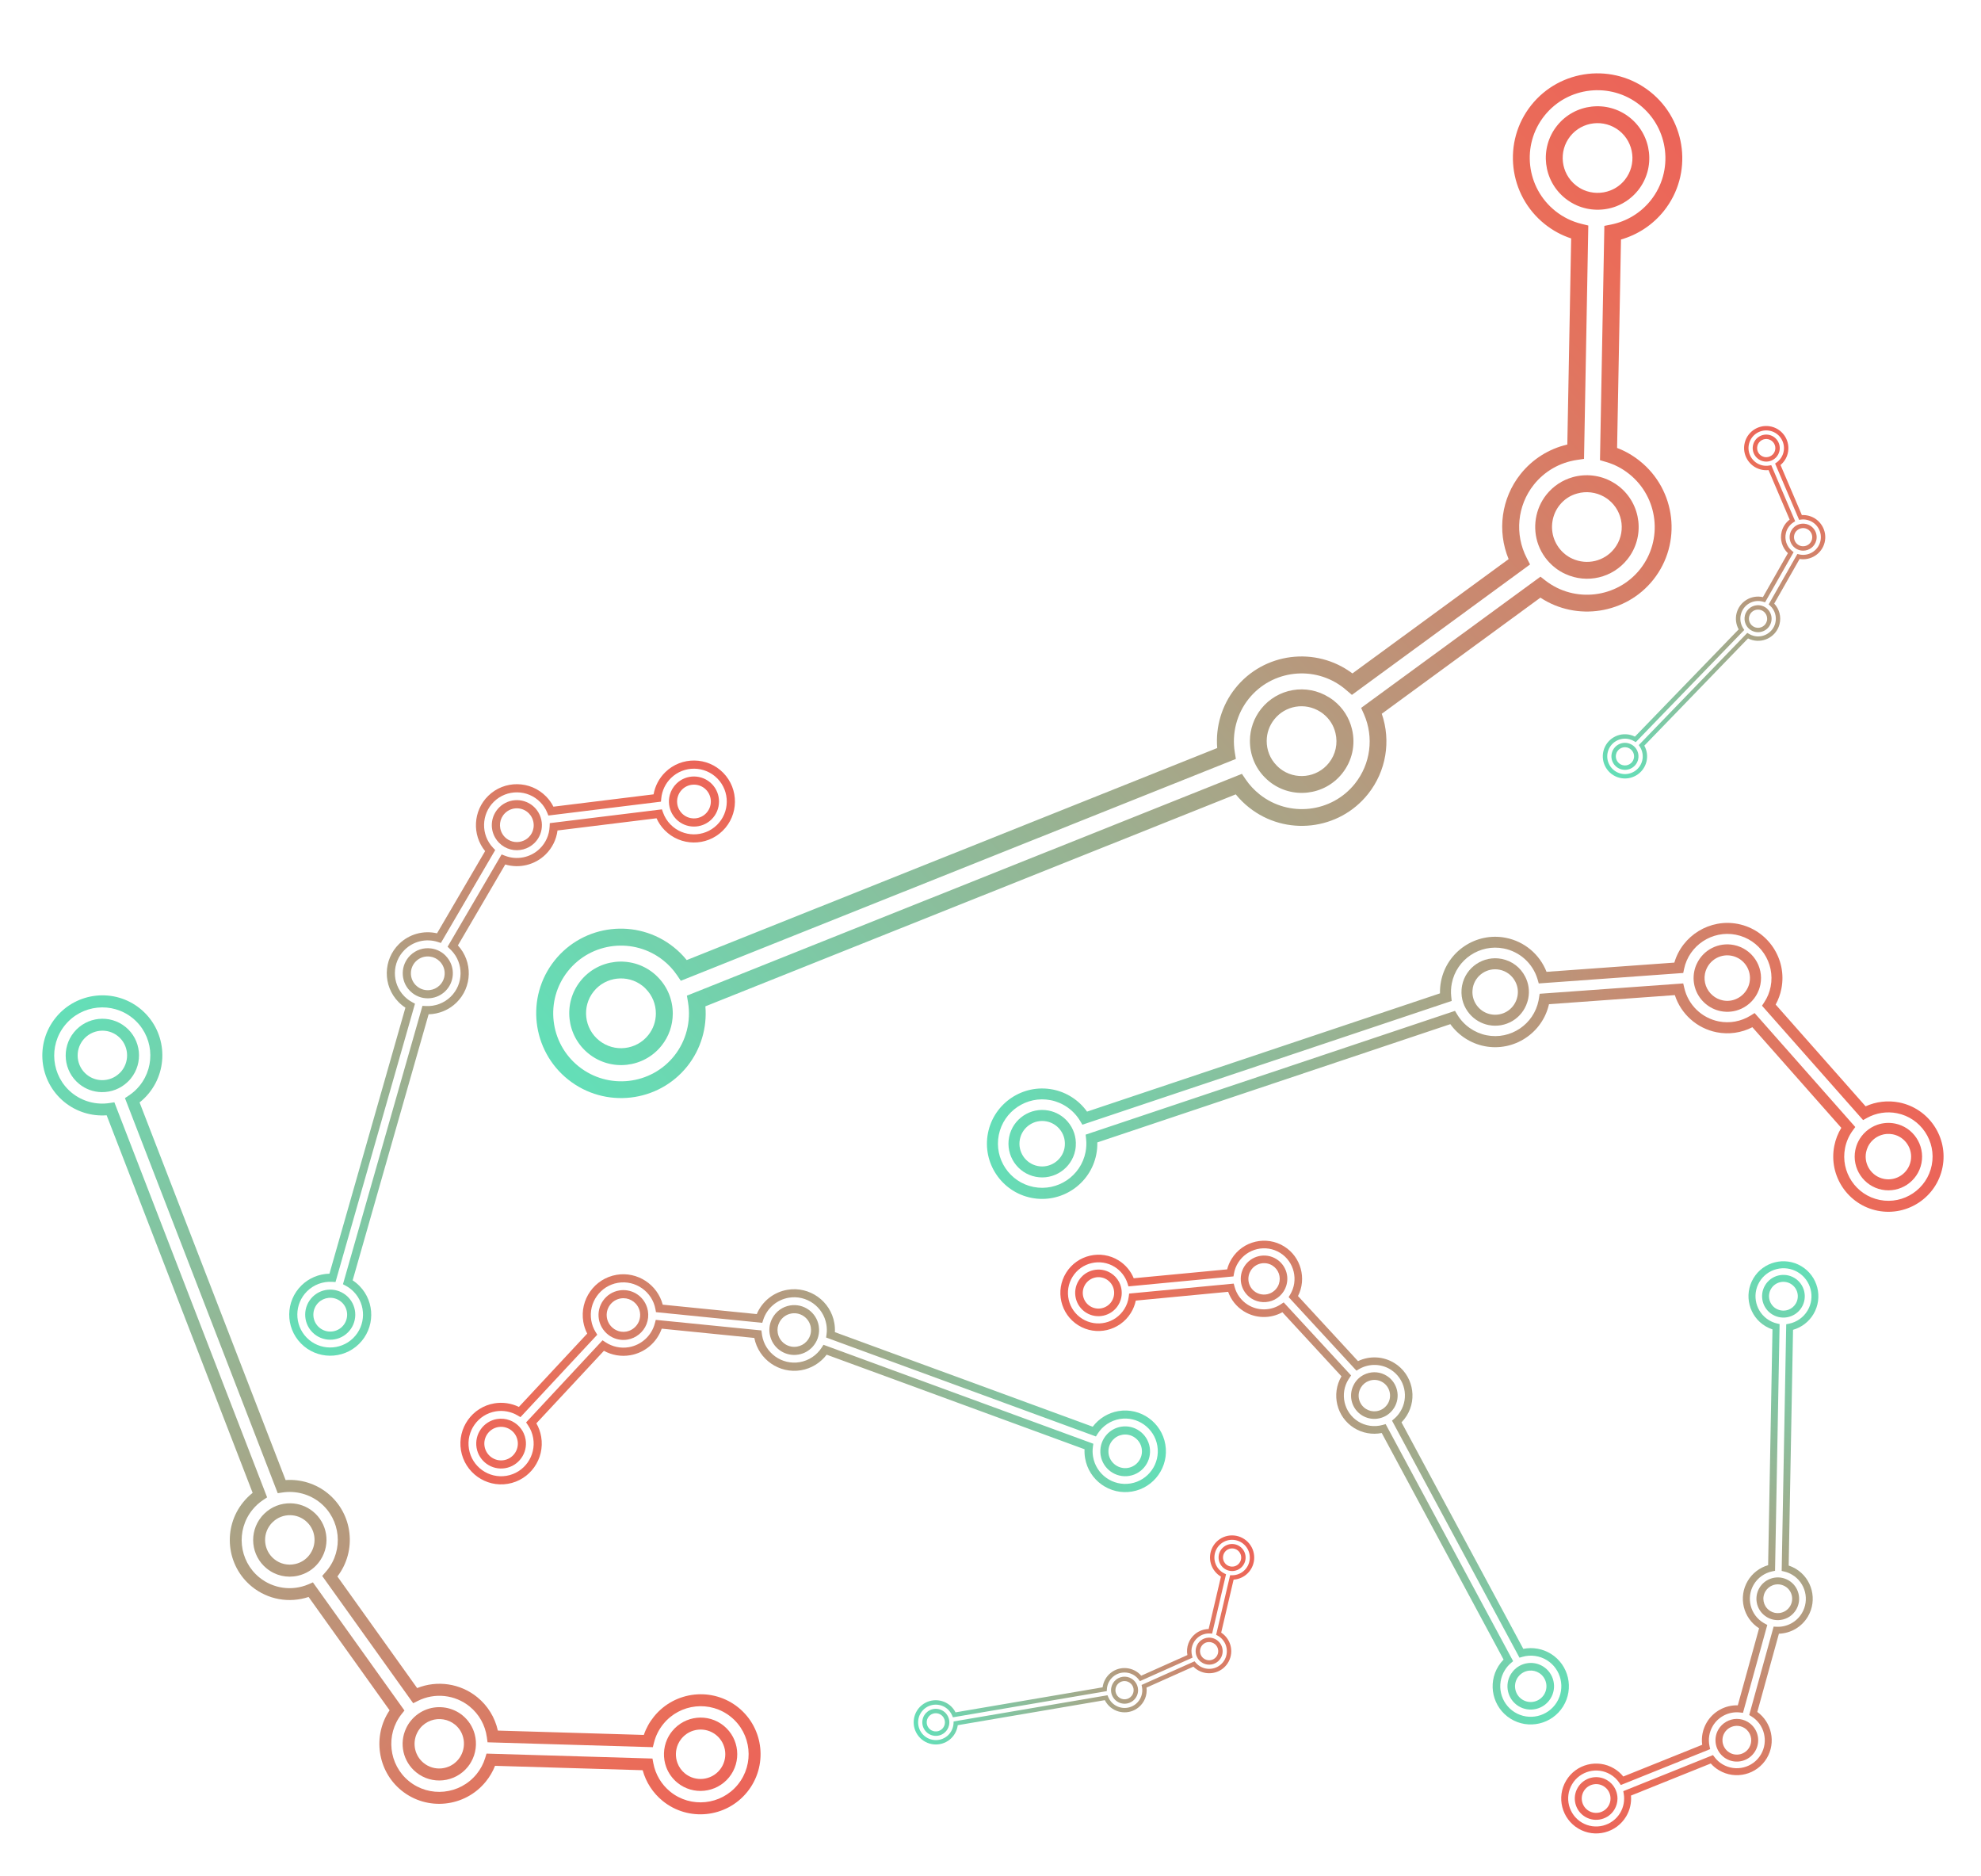 <svg width="600" height="568" viewBox="0 0 600 568" fill="none" xmlns="http://www.w3.org/2000/svg">
<g clip-path="url(#clip0_586_3539)">
<path d="M500.743 175.551C492.47 185.96 477.495 188.197 466.554 180.977L418.508 216.137C421.353 224.393 419.839 233.529 414.359 240.424C405.567 251.485 389.383 253.326 378.294 244.511C376.813 243.334 375.472 242.007 374.285 240.542L213.644 304.732C214.201 311.235 212.251 317.743 208.188 322.855C199.396 333.916 183.213 335.757 172.11 326.932C161.021 318.117 159.152 301.949 167.955 290.874C176.758 279.8 192.931 277.972 204.02 286.787C205.501 287.964 206.829 289.28 207.989 290.724L368.665 226.518C368.134 220.036 370.073 213.542 374.125 208.444C382.769 197.569 398.54 195.617 409.619 203.924L456.928 169.308C453.396 160.766 454.715 150.889 460.523 143.582C464.12 139.056 469.101 135.913 474.707 134.613L475.868 72.198C472.997 71.263 470.333 69.819 467.931 67.91C456.842 59.096 454.973 42.927 463.766 31.866C472.558 20.805 488.731 18.978 499.82 27.792C510.909 36.606 512.778 52.775 503.986 63.836C500.653 68.029 496.084 71.065 490.957 72.529L489.781 135.647C492.227 136.57 494.512 137.887 496.58 139.531C507.667 148.322 509.535 164.49 500.743 175.551ZM412.255 214.36L466.571 174.627L468.09 175.813C476.928 182.664 489.778 181.127 496.74 172.369C503.776 163.518 502.291 150.565 493.404 143.501C491.335 141.856 489 140.63 486.467 139.899L484.598 139.347L485.923 68.397L487.937 68C492.699 67.05 496.967 64.447 499.982 60.654C507.018 51.802 505.52 38.839 496.646 31.785C487.772 24.732 474.815 26.183 467.769 35.048C460.723 43.913 462.218 56.852 471.105 63.917C473.467 65.794 476.151 67.102 479.056 67.804L481.063 68.292L479.766 138.96L477.622 139.275C472.439 140.042 467.801 142.699 464.553 146.785C459.538 153.094 458.704 161.814 462.416 168.979L463.417 170.925L409.462 210.423L407.929 209.118C407.579 208.819 407.337 208.604 407.07 208.392C398.182 201.327 385.215 202.793 378.169 211.658C374.582 216.17 373.057 222.06 373.987 227.795L374.317 229.817L206.205 296.995L205.052 295.296C203.911 293.608 202.514 292.106 200.886 290.812C191.998 283.748 179.045 285.224 171.998 294.088C164.952 302.953 166.45 315.917 175.324 322.97C184.198 330.024 197.179 328.569 204.225 319.704C207.833 315.166 209.344 309.264 208.391 303.533L208.047 301.5L376.148 234.335L377.302 236.034C378.456 237.733 379.88 239.256 381.508 240.55C390.382 247.604 403.349 246.138 410.396 237.274C415.125 231.324 416.169 223.27 413.12 216.285L412.255 214.36Z" fill="url(#paint0_linear_586_3539)"/>
<path d="M200.379 316.626C195.004 323.387 185.123 324.504 178.344 319.116C171.566 313.727 170.424 303.849 175.799 297.088C181.173 290.326 191.054 289.209 197.833 294.598C198.42 295.064 198.882 295.497 199.296 295.935C202.182 298.88 203.773 302.795 203.77 306.962C203.746 310.527 202.569 313.87 200.379 316.626ZM179.789 300.259C176.16 304.825 176.941 311.484 181.505 315.112C186.082 318.75 192.744 317.985 196.362 313.433C197.844 311.57 198.637 309.311 198.65 306.911C198.654 304.112 197.584 301.459 195.62 299.463L195.551 299.387C195.316 299.134 195.03 298.864 194.643 298.556C190.082 294.953 183.407 295.707 179.789 300.259Z" fill="url(#paint1_linear_586_3539)"/>
<path d="M406.526 234.198C401.151 240.959 391.27 242.076 384.504 236.698C383.997 236.295 383.522 235.852 383.014 235.34C380.116 232.384 378.545 228.443 378.572 224.272C378.594 220.793 379.8 217.385 381.958 214.67C386.921 208.427 395.749 206.909 402.504 211.149C402.947 211.414 403.473 211.766 404.006 212.191C406.769 214.386 408.665 217.37 409.486 220.803C410.623 225.508 409.552 230.391 406.526 234.198ZM385.948 217.842C384.467 219.705 383.671 221.939 383.655 224.316C383.63 227.141 384.7 229.795 386.65 231.779C386.979 232.106 387.294 232.421 387.655 232.708C392.218 236.335 398.88 235.57 402.498 231.018C404.53 228.463 405.252 225.17 404.483 221.974C403.935 219.649 402.65 217.65 400.795 216.176C400.488 215.932 400.171 215.701 399.845 215.508C395.245 212.611 389.292 213.635 385.948 217.842Z" fill="url(#paint2_linear_586_3539)"/>
<path d="M492.923 169.336C488.427 174.993 480.69 176.836 474.124 173.81C473.012 173.318 471.93 172.653 470.902 171.836C468.66 170.054 466.945 167.692 465.944 165.006C464.054 159.877 464.981 154.054 468.356 149.808C470.409 147.226 473.177 145.386 476.346 144.495C480.312 143.369 484.65 143.884 488.238 145.889C488.937 146.271 489.657 146.735 490.391 147.318C497.157 152.696 498.298 162.574 492.923 169.336ZM472.346 152.98C470.071 155.841 469.448 159.777 470.721 163.243C471.402 165.044 472.544 166.647 474.052 167.846C474.733 168.387 475.464 168.837 476.204 169.165C480.671 171.217 485.884 169.974 488.91 166.167C492.528 161.615 491.759 154.965 487.196 151.338C486.715 150.956 486.243 150.646 485.79 150.394C483.329 149.025 480.405 148.677 477.74 149.426C475.589 149.996 473.732 151.236 472.346 152.98Z" fill="url(#paint3_linear_586_3539)"/>
<path d="M496.152 57.61C494.417 59.793 492.127 61.469 489.551 62.463C485.722 63.937 481.374 63.847 477.622 62.212C476.345 61.653 475.185 60.948 474.118 60.1C467.339 54.711 466.21 44.844 471.585 38.082C476.96 31.32 486.841 30.204 493.606 35.582C500.375 40.983 501.516 50.861 496.152 57.61ZM475.588 41.264C471.97 45.817 472.728 52.479 477.292 56.107C478.012 56.679 478.807 57.159 479.662 57.535C482.189 58.631 485.117 58.699 487.703 57.692C489.445 57.035 490.985 55.892 492.149 54.428C495.767 49.876 494.996 43.203 490.432 39.575C485.858 35.961 479.207 36.712 475.588 41.264Z" fill="url(#paint4_linear_586_3539)"/>
<path d="M552.627 164.316C551.768 167.681 548.439 169.815 545.06 169.265L537.37 182.78C538.93 184.443 539.547 186.782 538.978 189.011C538.065 192.586 534.406 194.755 530.821 193.841C530.342 193.718 529.881 193.546 529.441 193.323L498.025 225.794C498.853 227.284 499.084 229.043 498.662 230.696C497.75 234.271 494.09 236.44 490.501 235.524C486.916 234.609 484.742 230.956 485.656 227.376C486.569 223.796 490.228 221.632 493.813 222.547C494.292 222.669 494.749 222.84 495.18 223.06L526.603 190.582C525.783 189.095 525.551 187.34 525.971 185.692C526.869 182.176 530.418 180.025 533.946 180.82L541.518 167.513C539.764 165.855 539.022 163.361 539.625 160.998C539.998 159.535 540.849 158.254 542.046 157.345L535.649 142.348C534.865 142.432 534.076 142.373 533.3 142.175C529.715 141.26 527.541 137.607 528.453 134.031C529.366 130.455 533.024 128.291 536.609 129.206C540.194 130.12 542.368 133.773 541.455 137.349C541.11 138.705 540.345 139.917 539.28 140.813L545.748 155.98C546.43 155.938 547.115 156.008 547.784 156.178C551.365 157.088 553.539 160.741 552.627 164.316ZM535.69 183.025L544.385 167.75L544.874 167.87C547.712 168.558 550.61 166.818 551.332 163.986C552.063 161.125 550.324 158.197 547.451 157.464C546.782 157.293 546.095 157.251 545.413 157.347L544.909 157.415L537.639 140.367L538.076 140.057C539.11 139.322 539.848 138.245 540.161 137.019C540.891 134.157 539.148 131.229 536.28 130.496C533.411 129.764 530.479 131.496 529.748 134.361C529.016 137.227 530.756 140.151 533.629 140.884C534.393 141.079 535.172 141.103 535.939 140.96L536.47 140.862L543.716 157.84L543.239 158.144C542.086 158.881 541.264 160.01 540.927 161.331C540.407 163.371 541.14 165.538 542.791 166.848L543.238 167.205L534.603 182.385L534.099 182.238C533.983 182.204 533.902 182.179 533.816 182.157C530.943 181.424 528.01 183.159 527.279 186.025C526.906 187.484 527.173 189.051 528.007 190.318L528.302 190.764L495.425 224.745L494.968 224.464C494.516 224.184 494.023 223.975 493.496 223.841C490.623 223.108 487.694 224.844 486.963 227.71C486.232 230.576 487.975 233.505 490.843 234.237C493.712 234.969 496.65 233.234 497.381 230.369C497.755 228.901 497.485 227.334 496.645 226.07L496.345 225.622L529.222 191.645L529.678 191.926C530.135 192.208 530.637 192.419 531.163 192.553C534.032 193.285 536.965 191.549 537.697 188.684C538.187 186.76 537.575 184.73 536.102 183.391L535.69 183.025Z" fill="url(#paint5_linear_586_3539)"/>
<path d="M496.135 230.046C495.578 232.232 493.342 233.555 491.151 232.995C488.959 232.436 487.631 230.204 488.189 228.018C488.747 225.832 490.982 224.51 493.174 225.069C493.363 225.118 493.52 225.171 493.665 225.231C494.668 225.625 495.465 226.387 495.91 227.381C496.286 228.233 496.363 229.155 496.135 230.046ZM489.479 228.348C489.102 229.823 490.001 231.327 491.476 231.703C492.956 232.081 494.461 231.186 494.837 229.715C494.991 229.112 494.938 228.489 494.685 227.916C494.386 227.249 493.848 226.731 493.167 226.465L493.142 226.454C493.059 226.419 492.962 226.386 492.837 226.354C491.364 225.983 489.855 226.876 489.479 228.348Z" fill="url(#paint6_linear_586_3539)"/>
<path d="M536.445 188.364C535.888 190.55 533.653 191.873 531.465 191.315C531.301 191.273 531.141 191.218 530.965 191.15C529.958 190.756 529.163 189.985 528.723 188.988C528.357 188.156 528.28 187.216 528.504 186.338C529.019 184.32 530.96 183.014 533.023 183.302C533.157 183.318 533.32 183.346 533.492 183.39C534.385 183.618 535.156 184.126 535.719 184.856C536.493 185.856 536.76 187.134 536.445 188.364ZM529.793 186.667C529.64 187.269 529.689 187.887 529.939 188.455C530.235 189.131 530.774 189.649 531.451 189.913C531.564 189.956 531.673 189.997 531.789 190.027C533.265 190.404 534.77 189.509 535.146 188.037C535.357 187.211 535.177 186.35 534.652 185.67C534.273 185.175 533.753 184.836 533.153 184.683C533.054 184.657 532.954 184.636 532.855 184.625C531.45 184.427 530.14 185.307 529.793 186.667Z" fill="url(#paint7_linear_586_3539)"/>
<path d="M550.099 163.671C549.632 165.5 547.985 166.767 546.097 166.748C545.78 166.749 545.451 166.706 545.119 166.622C544.394 166.437 543.733 166.057 543.207 165.524C542.208 164.504 541.806 163.017 542.157 161.645C542.37 160.81 542.833 160.076 543.493 159.524C544.317 158.832 545.406 158.491 546.476 158.585C546.683 158.602 546.904 158.635 547.141 158.696C549.328 159.254 550.656 161.486 550.099 163.671ZM543.447 161.974C543.211 162.899 543.483 163.903 544.157 164.593C544.511 164.95 544.955 165.21 545.443 165.334C545.663 165.39 545.885 165.419 546.096 165.418C547.38 165.43 548.489 164.576 548.803 163.345C549.179 161.874 548.285 160.372 546.81 159.995C546.654 159.955 546.509 159.932 546.374 159.92C545.641 159.857 544.907 160.087 544.352 160.55C543.9 160.916 543.59 161.41 543.447 161.974Z" fill="url(#paint8_linear_586_3539)"/>
<path d="M538.923 136.703C538.743 137.409 538.376 138.053 537.869 138.565C537.114 139.326 536.068 139.769 534.999 139.781C534.636 139.784 534.284 139.74 533.939 139.652C531.747 139.093 530.423 136.862 530.981 134.676C531.539 132.49 533.774 131.168 535.961 131.726C538.152 132.29 539.48 134.521 538.923 136.703ZM532.275 135.007C531.9 136.478 532.793 137.985 534.268 138.361C534.501 138.421 534.742 138.45 534.986 138.448C535.705 138.439 536.41 138.142 536.919 137.626C537.263 137.283 537.508 136.846 537.629 136.373C538.004 134.901 537.107 133.394 535.632 133.017C534.155 132.645 532.651 133.535 532.275 135.007Z" fill="url(#paint9_linear_586_3539)"/>
<path d="M370.479 505.175C367.796 507.379 363.849 507.129 361.451 504.685L347.254 511.027C347.527 513.292 346.64 515.542 344.862 517.001C342.01 519.344 337.777 518.926 335.429 516.067C335.115 515.685 334.845 515.272 334.623 514.833L290.082 522.411C289.867 524.102 289.012 525.657 287.694 526.739C284.842 529.081 280.609 528.664 278.258 525.801C275.91 522.942 276.32 518.711 279.175 516.366C282.031 514.021 286.261 514.442 288.609 517.301C288.922 517.683 289.189 518.091 289.406 518.524L333.957 510.944C334.177 509.26 335.029 507.708 336.343 506.628C339.147 504.325 343.281 504.692 345.654 507.421L359.634 501.178C359.2 498.803 360.079 496.353 361.963 494.806C363.13 493.847 364.574 493.318 366.077 493.294L369.797 477.42C369.116 477.023 368.515 476.509 368.006 475.889C365.658 473.03 366.068 468.799 368.92 466.457C371.772 464.115 376.002 464.536 378.35 467.395C380.698 470.254 380.288 474.485 377.436 476.827C376.355 477.715 375.022 478.239 373.632 478.332L369.869 494.385C370.443 494.755 370.954 495.216 371.392 495.749C373.741 498.602 373.331 502.833 370.479 505.175ZM345.755 510.231L361.804 503.065L362.127 503.451C364.008 505.685 367.373 505.998 369.632 504.143C371.914 502.269 372.245 498.88 370.363 496.589C369.925 496.055 369.396 495.614 368.79 495.288L368.343 495.045L372.574 477.001L373.11 477.01C374.378 477.028 375.61 476.598 376.588 475.795C378.871 473.921 379.199 470.528 377.32 468.24C375.441 465.952 372.053 465.612 369.767 467.489C367.482 469.366 367.154 472.752 369.036 475.044C369.536 475.653 370.149 476.134 370.853 476.473L371.338 476.707L367.13 494.681L366.565 494.644C365.2 494.555 363.87 494.979 362.816 495.845C361.19 497.18 360.498 499.361 361.053 501.395L361.202 501.946L345.257 509.072L344.938 508.655C344.865 508.559 344.815 508.491 344.758 508.422C342.876 506.131 339.485 505.794 337.199 507.671C336.036 508.626 335.323 510.047 335.246 511.562L335.219 512.096L288.607 520.027L288.405 519.53C288.207 519.036 287.932 518.576 287.588 518.157C285.706 515.865 282.317 515.531 280.031 517.408C277.746 519.285 277.417 522.678 279.296 524.966C281.175 527.254 284.57 527.594 286.855 525.717C288.025 524.756 288.735 523.332 288.806 521.817L288.83 521.279L335.439 513.35L335.64 513.848C335.842 514.345 336.122 514.812 336.467 515.231C338.346 517.519 341.737 517.857 344.023 515.98C345.557 514.72 346.265 512.721 345.87 510.77L345.755 510.231Z" fill="url(#paint10_linear_586_3539)"/>
<path d="M286.042 524.72C284.299 526.152 281.714 525.895 280.279 524.147C278.843 522.399 279.094 519.814 280.837 518.383C282.581 516.951 285.165 517.208 286.6 518.956C286.725 519.107 286.819 519.243 286.901 519.377C287.476 520.288 287.667 521.375 287.438 522.439C287.236 523.348 286.752 524.137 286.042 524.72ZM281.682 519.411C280.505 520.378 280.339 522.122 281.306 523.298C282.275 524.478 284.018 524.648 285.191 523.685C285.672 523.29 285.998 522.757 286.133 522.145C286.288 521.43 286.16 520.694 285.768 520.077L285.755 520.053C285.709 519.976 285.65 519.891 285.569 519.792C284.602 518.621 282.856 518.447 281.682 519.411Z" fill="url(#paint11_linear_586_3539)"/>
<path d="M343.203 514.982C341.46 516.414 338.876 516.157 337.443 514.412C337.336 514.281 337.239 514.142 337.137 513.984C336.559 513.07 336.374 511.977 336.61 510.914C336.807 510.027 337.301 509.223 338.002 508.648C339.611 507.326 341.949 507.422 343.441 508.876C343.54 508.968 343.654 509.086 343.767 509.224C344.352 509.936 344.673 510.802 344.694 511.724C344.726 512.988 344.185 514.176 343.203 514.982ZM338.846 509.676C338.366 510.071 338.04 510.598 337.906 511.204C337.744 511.924 337.872 512.66 338.261 513.274C338.327 513.375 338.39 513.473 338.466 513.566C339.433 514.743 341.176 514.913 342.349 513.949C343.008 513.408 343.373 512.607 343.352 511.748C343.34 511.125 343.122 510.544 342.729 510.066C342.664 509.986 342.595 509.91 342.523 509.843C341.507 508.851 339.931 508.786 338.846 509.676Z" fill="url(#paint12_linear_586_3539)"/>
<path d="M368.823 503.159C367.365 504.357 365.288 504.403 363.777 503.271C363.521 503.084 363.281 502.855 363.063 502.59C362.588 502.012 362.28 501.314 362.172 500.574C361.971 499.16 362.527 497.724 363.622 496.825C364.287 496.278 365.095 495.961 365.953 495.907C367.028 495.837 368.107 496.206 368.913 496.915C369.071 497.051 369.229 497.209 369.385 497.398C370.817 499.143 370.567 501.728 368.823 503.159ZM364.466 497.854C363.729 498.46 363.353 499.43 363.488 500.385C363.563 500.883 363.767 501.355 364.086 501.744C364.231 501.919 364.392 502.074 364.564 502.199C365.592 502.967 366.991 502.936 367.972 502.13C369.146 501.166 369.315 499.426 368.348 498.249C368.246 498.125 368.143 498.02 368.041 497.931C367.488 497.447 366.76 497.197 366.039 497.242C365.458 497.27 364.916 497.485 364.466 497.854Z" fill="url(#paint13_linear_586_3539)"/>
<path d="M375.777 474.807C375.214 475.27 374.538 475.572 373.825 475.684C372.767 475.851 371.661 475.589 370.793 474.966C370.498 474.753 370.24 474.51 370.014 474.234C368.579 472.486 368.832 469.905 370.575 468.473C372.319 467.042 374.903 467.298 376.336 469.043C377.768 470.794 377.517 473.378 375.777 474.807ZM371.423 469.505C370.249 470.469 370.077 472.212 371.044 473.389C371.196 473.575 371.373 473.741 371.571 473.884C372.156 474.302 372.9 474.48 373.615 474.365C374.096 474.293 374.552 474.085 374.93 473.775C376.103 472.811 376.272 471.065 375.306 469.888C374.336 468.715 372.597 468.542 371.423 469.505Z" fill="url(#paint14_linear_586_3539)"/>
<path d="M186.749 386.032C193.052 384.965 199.129 388.974 200.725 395.072L229.209 397.924C230.843 394.057 234.319 391.274 238.494 390.567C245.193 389.433 251.575 393.973 252.711 400.688C252.863 401.586 252.917 402.491 252.871 403.396L330.966 432.027C332.855 429.521 335.644 427.819 338.739 427.295C345.438 426.161 351.819 430.701 352.957 437.424C354.094 444.14 349.569 450.525 342.863 451.66C336.156 452.795 329.782 448.254 328.646 441.539C328.494 440.642 328.441 439.745 328.49 438.855L250.377 410.219C248.485 412.709 245.705 414.41 242.618 414.933C236.032 416.047 229.762 411.68 228.466 405.149L200.421 402.339C198.941 406.53 195.296 409.64 190.871 410.389C188.13 410.853 185.338 410.378 182.915 409.042L162.453 431.002C163.179 432.259 163.669 433.631 163.915 435.085C165.051 441.801 160.527 448.186 153.828 449.32C147.13 450.454 140.756 445.913 139.619 439.197C138.483 432.481 143.007 426.096 149.706 424.962C152.245 424.533 154.855 424.914 157.16 426.037L177.854 403.831C177.275 402.715 176.881 401.51 176.669 400.257C175.526 393.551 180.05 387.166 186.749 386.032ZM230.875 400.568L198.679 397.339L198.516 396.427C197.555 391.136 192.463 387.559 187.159 388.456C181.799 389.364 178.17 394.475 179.08 399.857C179.292 401.11 179.734 402.299 180.405 403.374L180.897 404.172L157.634 429.132L156.785 428.627C154.777 427.438 152.414 426.998 150.116 427.387C144.756 428.294 141.128 433.414 142.037 438.788C142.947 444.162 148.049 447.804 153.418 446.895C158.786 445.987 162.407 440.877 161.497 435.495C161.254 434.064 160.714 432.734 159.9 431.55L159.339 430.731L182.501 405.862L183.37 406.438C185.471 407.829 187.983 408.368 190.458 407.949C194.279 407.302 197.378 404.45 198.351 400.694L198.618 399.676L230.61 402.874L230.74 403.833C230.768 404.053 230.786 404.208 230.814 404.369C231.725 409.752 236.835 413.392 242.203 412.484C244.936 412.021 247.374 410.403 248.883 408.053L249.414 407.223L331.142 437.184L331.01 438.163C330.875 439.133 330.893 440.119 331.06 441.105C331.971 446.488 337.08 450.12 342.448 449.212C347.817 448.303 351.444 443.183 350.535 437.809C349.625 432.435 344.514 428.786 339.145 429.695C336.396 430.16 333.96 431.786 332.46 434.143L331.93 434.981L250.21 405.019L250.343 404.04C250.476 403.062 250.456 402.059 250.289 401.074C249.379 395.699 244.269 392.059 238.9 392.967C235.297 393.577 232.337 396.123 231.184 399.602L230.875 400.568Z" fill="url(#paint15_linear_586_3539)"/>
<path d="M339.532 432.032C343.627 431.339 347.521 434.113 348.216 438.219C348.911 442.324 346.147 446.225 342.052 446.918C337.957 447.611 334.063 444.837 333.368 440.731C333.308 440.376 333.281 440.073 333.274 439.783C333.187 437.803 333.875 435.891 335.215 434.4C336.369 433.133 337.864 432.314 339.532 432.032ZM341.643 444.502C344.408 444.034 346.267 441.4 345.799 438.636C345.33 435.864 342.701 433.998 339.944 434.464C338.816 434.655 337.806 435.209 337.031 436.063C336.13 437.063 335.661 438.357 335.723 439.701L335.723 439.751C335.726 439.917 335.741 440.105 335.781 440.34C336.255 443.094 338.886 444.968 341.643 444.502Z" fill="url(#paint16_linear_586_3539)"/>
<path d="M239.297 395.311C243.392 394.618 247.286 397.392 247.98 401.489C248.032 401.796 248.059 402.108 248.076 402.454C248.164 404.442 247.46 406.357 246.111 407.841C244.985 409.079 243.46 409.91 241.815 410.189C238.034 410.829 234.388 408.536 233.333 404.849C233.259 404.612 233.185 404.317 233.13 403.994C232.847 402.321 233.127 400.645 233.936 399.153C235.04 397.104 236.992 395.701 239.297 395.311ZM241.406 407.772C242.535 407.581 243.537 407.038 244.306 406.193C245.223 405.19 245.692 403.896 245.632 402.56C245.619 402.338 245.608 402.123 245.571 401.905C245.103 399.141 242.474 397.275 239.717 397.742C238.169 398.004 236.853 398.95 236.102 400.341C235.551 401.348 235.369 402.476 235.559 403.6C235.59 403.786 235.63 403.97 235.684 404.144C236.4 406.658 238.859 408.204 241.406 407.772Z" fill="url(#paint17_linear_586_3539)"/>
<path d="M187.55 390.768C190.976 390.188 194.337 392.013 195.714 395.205C195.954 395.738 196.127 396.324 196.233 396.946C196.463 398.304 196.317 399.7 195.813 400.983C194.842 403.425 192.64 405.211 190.068 405.646C188.505 405.91 186.923 405.679 185.503 404.98C183.722 404.11 182.336 402.532 181.696 400.662C181.568 400.301 181.46 399.904 181.385 399.459C180.691 395.362 183.455 391.461 187.55 390.768ZM189.659 403.229C191.392 402.936 192.88 401.728 193.538 400.079C193.872 399.216 193.978 398.276 193.824 397.362C193.754 396.95 193.637 396.554 193.478 396.199C192.539 394.03 190.274 392.801 187.969 393.191C185.212 393.657 183.351 396.283 183.819 399.047C183.868 399.338 183.937 399.601 184.019 399.836C184.459 401.117 185.394 402.181 186.588 402.768C187.541 403.255 188.603 403.408 189.659 403.229Z" fill="url(#paint18_linear_586_3539)"/>
<path d="M150.509 429.706C151.831 429.483 153.189 429.619 154.43 430.09C156.273 430.792 157.8 432.221 158.617 434.012C158.895 434.622 159.083 435.246 159.193 435.893C159.888 439.998 157.122 443.891 153.027 444.584C148.932 445.277 145.038 442.503 144.345 438.406C143.658 434.299 146.422 430.398 150.509 429.706ZM152.617 442.16C155.374 441.693 157.242 439.066 156.774 436.302C156.701 435.866 156.57 435.439 156.385 435.03C155.833 433.826 154.807 432.861 153.559 432.391C152.724 432.066 151.806 431.981 150.919 432.131C148.163 432.597 146.295 435.233 146.763 437.997C147.239 440.759 149.86 442.626 152.617 442.16Z" fill="url(#paint19_linear_586_3539)"/>
<path d="M388.968 377.449C394.046 380.62 395.809 387.204 393.137 392.467L411.312 412.169C414.86 410.476 419.024 410.688 422.388 412.788C427.783 416.158 429.431 423.304 426.053 428.713C425.602 429.436 425.076 430.103 424.482 430.709L461.377 499.301C464.258 498.72 467.269 499.261 469.762 500.818C475.158 504.188 476.806 511.334 473.423 516.75C470.045 522.16 462.907 523.819 457.505 520.445C452.103 517.071 450.462 509.93 453.84 504.52C454.291 503.797 454.812 503.137 455.399 502.544L418.494 433.937C415.622 434.505 412.617 433.968 410.131 432.415C404.826 429.102 403.149 422.146 406.301 416.767L388.407 397.367C384.766 399.382 380.28 399.295 376.715 397.069C374.507 395.69 372.848 393.622 371.981 391.18L344.001 393.84C343.729 395.172 343.219 396.437 342.487 397.609C339.109 403.018 331.971 404.678 326.575 401.308C321.179 397.938 319.538 390.796 322.916 385.387C326.295 379.977 333.432 378.318 338.828 381.688C340.874 382.965 342.464 384.854 343.38 387.073L371.676 384.385C371.964 383.244 372.437 382.154 373.067 381.145C376.435 375.738 383.572 374.079 388.968 377.449ZM410.835 415.056L390.295 392.782L390.748 392.042C393.363 387.74 392.021 382.07 387.749 379.402C383.431 376.705 377.712 378.029 375.004 382.364C374.374 383.373 373.945 384.48 373.746 385.65L373.595 386.515L341.788 389.535L341.508 388.655C340.841 386.573 339.459 384.796 337.609 383.64C333.291 380.944 327.568 382.274 324.864 386.603C322.161 390.932 323.47 396.654 327.795 399.355C332.119 402.056 337.831 400.728 340.539 396.392C341.259 395.24 341.707 393.973 341.873 392.638L341.989 391.715L373.668 388.696L373.918 389.639C374.525 391.919 375.949 393.858 377.943 395.103C381.021 397.025 384.964 396.954 387.98 394.929L388.8 394.382L409.217 416.507L408.711 417.259C408.595 417.43 408.511 417.55 408.43 417.68C405.722 422.016 407.038 427.742 411.362 430.442C413.564 431.817 416.276 432.199 418.794 431.491L419.682 431.24L458.295 503.022L457.594 503.625C456.897 504.221 456.296 504.923 455.8 505.717C453.092 510.052 454.412 515.772 458.737 518.473C463.061 521.173 468.784 519.843 471.488 515.514C474.191 511.185 472.879 505.452 468.555 502.752C466.341 501.369 463.624 500.993 461.108 501.712L460.216 501.969L421.61 430.191L422.311 429.589C423.012 428.986 423.621 428.271 424.117 427.477C426.821 423.148 425.505 417.422 421.18 414.721C418.278 412.909 414.622 412.852 411.653 414.571L410.835 415.056Z" fill="url(#paint20_linear_586_3539)"/>
<path d="M467.373 504.629C470.672 506.689 471.675 511.052 469.609 514.359C467.544 517.666 463.183 518.68 459.885 516.62C456.586 514.56 455.584 510.197 457.649 506.89C457.828 506.603 457.998 506.375 458.172 506.167C459.343 504.727 461.013 503.815 462.878 503.604C464.474 503.434 466.029 503.79 467.373 504.629ZM461.1 514.674C463.328 516.065 466.267 515.376 467.657 513.149C469.052 510.916 468.37 507.975 466.15 506.589C465.241 506.021 464.19 505.781 463.116 505.897C461.863 506.038 460.731 506.652 459.938 507.632L459.907 507.667C459.807 507.785 459.7 507.927 459.582 508.115C458.202 510.339 458.88 513.287 461.1 514.674Z" fill="url(#paint21_linear_586_3539)"/>
<path d="M420.001 416.609C423.3 418.669 424.303 423.033 422.241 426.333C422.087 426.58 421.913 426.816 421.71 427.069C420.535 428.516 418.852 429.419 416.985 429.619C415.427 429.787 413.842 429.421 412.517 428.594C409.472 426.692 408.343 422.82 409.895 419.582C409.991 419.37 410.122 419.117 410.285 418.857C411.127 417.509 412.365 416.509 413.859 415.967C415.906 415.219 418.144 415.45 420.001 416.609ZM413.733 426.647C414.642 427.215 415.682 427.457 416.746 427.344C418.011 427.211 419.143 426.597 419.932 425.623C420.061 425.46 420.186 425.303 420.296 425.127C421.686 422.901 421.005 419.96 418.784 418.573C417.537 417.794 416.028 417.639 414.637 418.146C413.625 418.509 412.796 419.186 412.231 420.091C412.138 420.24 412.051 420.394 411.981 420.549C410.919 422.755 411.681 425.366 413.733 426.647Z" fill="url(#paint22_linear_586_3539)"/>
<path d="M386.586 381.263C389.345 382.987 390.564 386.354 389.545 389.445C389.381 389.968 389.139 390.486 388.826 390.987C388.143 392.081 387.174 392.968 386.023 393.553C383.825 394.659 381.173 394.541 379.102 393.248C377.842 392.461 376.878 391.316 376.318 389.944C375.612 388.227 375.622 386.261 376.336 384.553C376.471 384.221 376.642 383.876 376.865 383.518C378.927 380.217 383.287 379.203 386.586 381.263ZM380.317 391.301C381.713 392.173 383.505 392.252 384.991 391.506C385.762 391.11 386.421 390.517 386.88 389.781C387.088 389.449 387.252 389.099 387.361 388.751C388.051 386.649 387.23 384.38 385.373 383.22C383.152 381.834 380.217 382.516 378.826 384.742C378.68 384.977 378.565 385.204 378.476 385.419C377.989 386.59 377.982 387.916 378.453 389.069C378.817 390.003 379.466 390.77 380.317 391.301Z" fill="url(#paint23_linear_586_3539)"/>
<path d="M336.442 385.509C337.507 386.174 338.373 387.113 338.949 388.215C339.804 389.852 339.985 391.802 339.444 393.564C339.259 394.163 339.003 394.718 338.678 395.239C336.613 398.546 332.256 399.553 328.958 397.493C325.659 395.433 324.656 391.07 326.718 387.77C328.789 384.467 333.15 383.453 336.442 385.509ZM330.177 395.54C332.398 396.927 335.34 396.249 336.73 394.023C336.95 393.671 337.124 393.291 337.248 392.889C337.61 391.704 337.491 390.39 336.909 389.284C336.526 388.539 335.937 387.908 335.222 387.462C333.002 386.075 330.056 386.76 328.666 388.986C327.282 391.217 327.957 394.154 330.177 395.54Z" fill="url(#paint24_linear_586_3539)"/>
<path d="M121.575 542.171C114.265 536.227 112.798 525.599 118 517.903L93.465 483.583C87.593 485.533 81.131 484.389 76.289 480.452C68.521 474.135 67.344 462.653 73.677 454.865C74.523 453.825 75.473 452.886 76.521 452.056L32.303 337.727C27.691 338.071 23.095 336.638 19.505 333.719C11.737 327.402 10.56 315.921 16.9 308.123C23.233 300.335 34.704 299.139 42.482 305.463C50.259 311.787 51.427 323.261 45.094 331.049C44.248 332.09 43.305 333.02 42.273 333.831L86.502 448.184C91.099 447.859 95.686 449.284 99.266 452.196C106.903 458.406 108.162 469.596 102.189 477.381L126.344 511.175C132.424 508.739 139.412 509.751 144.544 513.924C147.723 516.509 149.911 520.063 150.787 524.045L195.003 525.359C195.688 523.332 196.732 521.456 198.104 519.769C204.436 511.981 215.907 510.784 223.676 517.101C231.444 523.418 232.611 534.892 226.279 542.68C219.946 550.468 208.475 551.665 200.707 545.348C197.762 542.953 195.647 539.692 194.65 536.048L149.936 534.718C149.262 536.443 148.311 538.052 147.13 539.505C140.814 547.291 129.343 548.488 121.575 542.171ZM94.774 479.167L122.499 517.965L121.647 519.032C116.723 525.241 117.71 534.358 123.861 539.359C130.078 544.414 139.267 543.464 144.343 537.223C145.524 535.77 146.411 534.125 146.95 532.336L147.355 531.016L197.617 532.513L197.883 533.944C198.518 537.325 200.329 540.37 202.993 542.536C209.209 547.591 218.406 546.632 223.474 540.399C228.542 534.167 227.615 524.975 221.389 519.913C215.164 514.85 205.983 515.808 200.908 522.05C199.559 523.708 198.611 525.6 198.091 527.652L197.73 529.071L147.668 527.596L147.461 526.073C146.958 522.395 145.113 519.088 142.243 516.755C137.812 513.151 131.64 512.492 126.534 515.066L125.147 515.759L97.585 477.218L98.522 476.142C98.737 475.897 98.891 475.727 99.043 475.539C104.119 469.297 103.182 460.098 96.957 455.035C93.788 452.459 89.626 451.332 85.555 451.945L84.12 452.163L37.844 332.518L39.057 331.713C40.262 330.919 41.337 329.94 42.267 328.797C47.342 322.555 46.398 313.365 40.173 308.303C33.947 303.24 24.75 304.2 19.682 310.432C14.614 316.664 15.543 325.873 21.768 330.936C24.956 333.528 29.125 334.645 33.194 334.015L34.637 333.787L80.904 453.425L79.691 454.229C78.478 455.034 77.388 456.031 76.458 457.174C71.391 463.406 72.327 472.606 78.552 477.668C82.731 481.066 88.429 481.87 93.402 479.764L94.774 479.167Z" fill="url(#paint25_linear_586_3539)"/>
<path d="M23.98 328.235C19.231 324.373 18.518 317.363 22.389 312.602C26.261 307.841 33.269 307.11 38.018 310.972C42.766 314.833 43.48 321.843 39.608 326.604C39.273 327.016 38.963 327.34 38.65 327.63C36.54 329.651 33.754 330.748 30.8 330.713C28.275 330.668 25.915 329.808 23.98 328.235ZM35.739 313.774C32.533 311.167 27.808 311.668 25.201 314.873C22.587 318.088 23.077 322.814 26.274 325.414C27.583 326.478 29.177 327.058 30.877 327.086C32.86 327.111 34.749 326.373 36.178 324.998L36.233 324.949C36.414 324.785 36.608 324.584 36.829 324.312C39.418 321.109 38.936 316.373 35.739 313.774Z" fill="url(#paint26_linear_586_3539)"/>
<path d="M80.763 474.95C76.014 471.089 75.3 464.079 79.164 459.327C79.454 458.971 79.771 458.638 80.138 458.282C82.255 456.252 85.06 455.17 88.015 455.222C90.481 455.265 92.885 456.146 94.792 457.697C99.177 461.262 100.183 467.529 97.126 472.283C96.934 472.594 96.68 472.964 96.376 473.339C94.798 475.279 92.669 476.599 90.23 477.153C86.887 477.922 83.436 477.124 80.763 474.95ZM92.514 460.499C91.205 459.435 89.628 458.853 87.944 458.823C85.942 458.783 84.054 459.521 82.632 460.887C82.399 461.117 82.172 461.338 81.967 461.591C79.36 464.796 79.85 469.522 83.047 472.122C84.842 473.581 87.169 474.119 89.44 473.599C91.091 473.23 92.518 472.335 93.577 471.032C93.752 470.816 93.918 470.593 94.058 470.364C96.146 467.127 95.468 462.901 92.514 460.499Z" fill="url(#paint27_linear_586_3539)"/>
<path d="M126.041 536.679C122.068 533.448 120.823 527.952 123.018 523.323C123.376 522.539 123.856 521.777 124.443 521.056C125.723 519.481 127.41 518.285 129.321 517.596C132.97 516.298 137.089 517 140.071 519.425C141.884 520.9 143.166 522.876 143.772 525.129C144.539 527.947 144.14 531.017 142.691 533.544C142.415 534.036 142.081 534.542 141.662 535.058C137.798 539.809 130.79 540.54 126.041 536.679ZM137.792 522.227C135.782 520.593 132.999 520.12 130.533 520.995C129.251 521.463 128.106 522.26 127.245 523.319C126.857 523.797 126.532 524.311 126.293 524.834C124.804 527.982 125.644 531.686 128.318 533.86C131.515 536.459 136.232 535.967 138.839 532.762C139.113 532.425 139.336 532.093 139.518 531.773C140.508 530.041 140.778 527.971 140.268 526.077C139.881 524.548 139.017 523.223 137.792 522.227Z" fill="url(#paint28_linear_586_3539)"/>
<path d="M205.18 539.846C203.647 538.599 202.477 536.963 201.793 535.131C200.778 532.406 200.877 529.325 202.065 526.68C202.471 525.78 202.979 524.964 203.589 524.214C207.46 519.453 214.461 518.731 219.21 522.593C223.958 526.454 224.672 533.464 220.808 538.216C216.927 542.969 209.919 543.7 205.18 539.846ZM216.923 525.404C213.726 522.804 209 523.289 206.393 526.494C205.982 527 205.636 527.56 205.363 528.163C204.566 529.944 204.495 532.018 205.188 533.859C205.64 535.098 206.438 536.198 207.466 537.035C210.663 539.634 215.397 539.14 218.004 535.935C220.601 532.722 220.12 528.004 216.923 525.404Z" fill="url(#paint29_linear_586_3539)"/>
<path d="M147.864 240.999C143.259 245.505 142.918 252.825 146.933 257.73L132.367 282.624C128.251 281.669 123.927 282.856 120.876 285.841C115.983 290.629 115.892 298.512 120.682 303.408C121.322 304.062 122.027 304.64 122.791 305.138L99.785 385.693C96.626 385.751 93.588 387.016 91.327 389.229C86.434 394.016 86.343 401.9 91.139 406.801C95.929 411.697 103.806 411.785 108.706 406.992C113.605 402.198 113.69 394.321 108.9 389.425C108.26 388.771 107.561 388.198 106.809 387.712L129.82 307.14C132.967 307.07 135.999 305.81 138.255 303.604C143.066 298.897 143.23 291.207 138.685 286.29L153.026 261.778C157.312 263.05 162.004 261.919 165.237 258.756C167.239 256.797 168.507 254.242 168.857 251.478L198.854 247.786C199.446 249.121 200.272 250.331 201.31 251.391C206.1 256.287 213.977 256.375 218.871 251.587C223.764 246.799 223.848 238.922 219.059 234.026C214.269 229.13 206.391 229.042 201.498 233.83C199.643 235.645 198.405 237.997 197.953 240.538L167.618 244.273C167.053 243.142 166.306 242.108 165.413 241.195C160.635 236.299 152.757 236.211 147.864 240.999ZM133.53 285.545L149.99 257.403L149.344 256.732C145.61 252.821 145.718 246.558 149.593 242.767C153.509 238.935 159.819 239 163.658 242.924C164.551 243.837 165.257 244.899 165.734 246.082L166.091 246.954L200.19 242.754L200.282 241.765C200.505 239.425 201.549 237.24 203.227 235.598C207.143 231.766 213.459 231.837 217.292 235.755C221.125 239.673 221.063 245.983 217.141 249.82C213.219 253.657 206.915 253.586 203.076 249.663C202.056 248.62 201.294 247.394 200.814 246.03L200.48 245.089L166.515 249.26L166.469 250.309C166.355 252.842 165.304 255.208 163.496 256.977C160.705 259.708 156.547 260.547 152.914 259.12L151.928 258.736L135.563 286.692L136.267 287.365C136.428 287.518 136.544 287.624 136.659 287.742C140.498 291.666 140.43 297.982 136.508 301.819C134.512 303.772 131.751 304.802 128.944 304.642L127.954 304.584L103.877 388.885L104.752 389.355C105.621 389.819 106.413 390.417 107.116 391.136C110.955 395.059 110.881 401.369 106.959 405.207C103.037 409.044 96.722 408.973 92.888 405.055C89.055 401.137 89.117 394.816 93.039 390.979C95.047 389.014 97.814 387.99 100.621 388.161L101.617 388.225L125.688 303.93L124.813 303.46C123.938 302.989 123.135 302.38 122.432 301.662C118.598 297.744 118.666 291.428 122.588 287.591C125.22 285.015 129.047 284.108 132.56 285.225L133.53 285.545Z" fill="url(#paint30_linear_586_3539)"/>
<path d="M94.711 392.675C91.719 395.602 91.668 400.415 94.596 403.408C97.524 406.401 102.337 406.454 105.328 403.528C108.32 400.601 108.371 395.788 105.443 392.795C105.19 392.536 104.959 392.335 104.727 392.158C103.167 390.917 101.204 390.347 99.197 390.558C97.482 390.748 95.93 391.483 94.711 392.675ZM103.605 401.766C101.585 403.742 98.34 403.7 96.368 401.685C94.391 399.664 94.432 396.419 96.446 394.449C97.27 393.642 98.319 393.147 99.474 393.02C100.821 392.878 102.152 393.26 103.209 394.105L103.249 394.134C103.382 394.235 103.527 394.359 103.694 394.53C105.654 396.544 105.619 399.796 103.605 401.766Z" fill="url(#paint31_linear_586_3539)"/>
<path d="M124.26 289.299C121.268 292.226 121.216 297.039 124.139 300.026C124.358 300.25 124.595 300.456 124.866 300.675C126.432 301.922 128.407 302.48 130.414 302.258C132.089 302.072 133.67 301.321 134.871 300.146C137.633 297.443 137.93 293.117 135.556 290.078C135.407 289.878 135.211 289.643 134.98 289.407C133.787 288.188 132.257 287.425 130.564 287.202C128.242 286.89 125.944 287.651 124.26 289.299ZM133.148 298.384C132.323 299.191 131.287 299.686 130.143 299.813C128.784 299.967 127.453 299.585 126.402 298.746C126.229 298.604 126.061 298.468 125.905 298.309C123.934 296.294 123.975 293.049 125.989 291.078C127.119 289.972 128.669 289.459 130.246 289.669C131.392 289.816 132.418 290.334 133.219 291.153C133.352 291.289 133.479 291.43 133.588 291.577C135.209 293.646 135.009 296.563 133.148 298.384Z" fill="url(#paint32_linear_586_3539)"/>
<path d="M151.241 244.452C148.739 246.9 148.232 250.717 150.012 253.726C150.303 254.237 150.677 254.724 151.121 255.178C152.089 256.168 153.311 256.875 154.653 257.222C157.216 257.874 159.975 257.136 161.853 255.298C162.995 254.18 163.745 252.755 164.018 251.185C164.366 249.219 163.904 247.157 162.762 245.53C162.544 245.213 162.285 244.889 161.968 244.565C159.046 241.578 154.233 241.525 151.241 244.452ZM160.13 253.536C158.864 254.775 156.999 255.273 155.268 254.834C154.367 254.597 153.539 254.127 152.887 253.461C152.593 253.161 152.34 252.832 152.146 252.491C150.938 250.444 151.281 247.873 152.965 246.225C154.979 244.254 158.218 244.291 160.19 246.305C160.397 246.518 160.57 246.729 160.713 246.935C161.494 248.051 161.805 249.441 161.575 250.761C161.407 251.826 160.901 252.782 160.13 253.536Z" fill="url(#paint33_linear_586_3539)"/>
<path d="M204.881 237.289C203.915 238.234 203.221 239.42 202.869 240.71C202.347 242.627 202.605 244.716 203.577 246.44C203.909 247.027 204.305 247.55 204.766 248.021C207.694 251.014 212.501 251.062 215.493 248.135C218.484 245.208 218.536 240.396 215.613 237.409C212.679 234.422 207.867 234.368 204.881 237.289ZM213.764 246.368C211.75 248.338 208.504 248.308 206.533 246.293C206.222 245.975 205.952 245.616 205.729 245.223C205.077 244.062 204.899 242.656 205.257 241.36C205.488 240.489 205.963 239.69 206.61 239.056C208.624 237.086 211.875 237.122 213.847 239.137C215.812 241.158 215.778 244.397 213.764 246.368Z" fill="url(#paint34_linear_586_3539)"/>
<path d="M535.14 532.382C537.947 527.664 536.625 521.56 532.245 518.399L538.793 494.708C542.392 494.593 545.694 492.669 547.553 489.544C550.535 484.529 548.884 478.017 543.868 475.033C543.198 474.635 542.491 474.312 541.752 474.069L543.069 402.689C545.658 401.95 547.883 400.242 549.262 397.925C552.244 392.911 550.593 386.399 545.571 383.411C540.554 380.427 534.047 382.079 531.061 387.099C528.075 392.12 529.729 398.626 534.746 401.61C535.416 402.008 536.117 402.327 536.843 402.563L535.525 473.959C532.948 474.705 530.727 476.407 529.352 478.718C526.42 483.647 527.968 490.017 532.787 493.071L526.341 516.398C522.532 516.289 518.915 518.247 516.945 521.56C515.725 523.611 515.239 525.994 515.556 528.347L491.658 537.953C490.879 536.982 489.934 536.167 488.847 535.521C483.83 532.537 477.323 534.188 474.341 539.203C471.358 544.217 473.013 550.723 478.029 553.707C483.046 556.691 489.553 555.039 492.536 550.025C493.666 548.124 494.17 545.917 493.987 543.724L518.154 534.009C518.867 534.817 519.708 535.505 520.643 536.062C525.65 539.048 532.157 537.397 535.14 532.382ZM537.196 492.557L529.799 519.337L530.477 519.749C534.409 522.153 535.69 527.335 533.329 531.305C530.942 535.318 525.731 536.646 521.71 534.254C520.775 533.698 519.961 532.977 519.31 532.107L518.824 531.467L491.659 542.389L491.8 543.224C492.128 545.2 491.747 547.228 490.725 548.948C488.338 552.961 483.121 554.285 479.106 551.897C475.092 549.509 473.761 544.299 476.152 540.28C478.542 536.261 483.75 534.939 487.77 537.331C488.839 537.966 489.735 538.81 490.429 539.827L490.91 540.53L517.97 529.66L517.779 528.787C517.319 526.675 517.666 524.497 518.768 522.644C520.469 519.784 523.71 518.183 527.014 518.563L527.911 518.664L535.27 492.057L534.544 491.657C534.377 491.566 534.259 491.504 534.138 491.432C530.117 489.041 528.791 483.824 531.181 479.806C532.398 477.76 534.447 476.308 536.794 475.825L537.622 475.655L539.001 400.955L538.178 400.759C537.36 400.567 536.577 400.248 535.841 399.81C531.82 397.419 530.5 392.206 532.89 388.187C535.28 384.169 540.497 382.844 544.512 385.232C548.526 387.62 549.859 392.84 547.469 396.859C546.245 398.917 544.19 400.365 541.841 400.839L541.007 401.004L539.631 475.699L540.454 475.894C541.278 476.09 542.073 476.416 542.809 476.854C546.824 479.242 548.15 484.459 545.76 488.477C544.156 491.174 541.203 492.759 538.064 492.608L537.196 492.557Z" fill="url(#paint35_linear_586_3539)"/>
<path d="M545.721 395.827C547.544 392.762 546.533 388.787 543.466 386.963C540.4 385.139 536.424 386.148 534.601 389.213C532.778 392.278 533.788 396.253 536.855 398.077C537.121 398.235 537.355 398.35 537.584 398.446C539.141 399.126 540.882 399.166 542.489 398.553C543.86 398.021 544.978 397.076 545.721 395.827ZM536.406 390.287C537.637 388.217 540.319 387.541 542.383 388.769C544.454 390.001 545.131 392.683 543.903 394.746C543.401 395.591 542.646 396.228 541.722 396.586C540.644 396.998 539.464 396.975 538.409 396.51L538.369 396.494C538.237 396.441 538.091 396.37 537.916 396.266C535.861 395.036 535.178 392.35 536.406 390.287Z" fill="url(#paint36_linear_586_3539)"/>
<path d="M544.009 487.436C545.833 484.371 544.822 480.395 541.761 478.575C541.532 478.439 541.291 478.32 541.02 478.2C539.457 477.515 537.708 477.488 536.104 478.11C534.766 478.629 533.628 479.594 532.896 480.825C531.212 483.655 531.915 487.283 534.535 489.267C534.702 489.399 534.914 489.55 535.156 489.693C536.406 490.437 537.833 490.73 539.276 490.543C541.257 490.291 542.983 489.162 544.009 487.436ZM534.701 481.899C535.203 481.054 535.948 480.419 536.862 480.064C537.948 479.64 539.128 479.663 540.177 480.125C540.351 480.203 540.519 480.279 540.682 480.376C542.746 481.604 543.423 484.285 542.196 486.349C541.507 487.507 540.343 488.269 538.998 488.441C538.022 488.571 537.063 488.369 536.224 487.87C536.085 487.787 535.95 487.699 535.828 487.601C534.04 486.252 533.566 483.806 534.701 481.899Z" fill="url(#paint37_linear_586_3539)"/>
<path d="M531.602 530.278C533.128 527.714 532.71 524.459 530.585 522.37C530.233 522.014 529.819 521.694 529.354 521.417C528.34 520.814 527.179 520.499 525.997 520.507C523.744 520.531 521.634 521.743 520.489 523.667C519.792 524.838 519.487 526.176 519.606 527.529C519.75 529.224 520.581 530.821 521.878 531.911C522.127 532.125 522.411 532.334 522.743 532.532C525.804 534.352 529.779 533.343 531.602 530.278ZM522.294 524.741C523.065 523.444 524.492 522.626 526.014 522.608C526.808 522.607 527.593 522.812 528.275 523.218C528.583 523.401 528.863 523.617 529.098 523.854C530.54 525.276 530.821 527.469 529.795 529.195C528.567 531.258 525.891 531.938 523.827 530.71C523.61 530.58 523.421 530.444 523.258 530.306C522.371 529.558 521.81 528.481 521.71 527.343C521.616 526.43 521.823 525.532 522.294 524.741Z" fill="url(#paint38_linear_586_3539)"/>
<path d="M488.992 547.917C489.581 546.928 489.893 545.798 489.9 544.659C489.91 542.966 489.241 541.302 488.063 540.094C487.662 539.684 487.221 539.34 486.738 539.053C483.671 537.229 479.701 538.241 477.878 541.307C476.055 544.372 477.066 548.347 480.127 550.167C483.197 551.985 487.172 550.976 488.992 547.917ZM479.689 542.384C480.917 540.32 483.596 539.635 485.661 540.863C485.987 541.057 486.288 541.293 486.557 541.568C487.348 542.381 487.802 543.501 487.791 544.646C487.792 545.414 487.576 546.176 487.181 546.84C485.953 548.904 483.268 549.585 481.203 548.357C479.142 547.123 478.462 544.447 479.689 542.384Z" fill="url(#paint39_linear_586_3539)"/>
<path d="M526.397 279.783C517.892 278.105 509.509 283.301 507.124 291.491L468.411 294.284C466.337 288.991 461.727 285.096 456.093 283.984C447.054 282.2 438.239 288.102 436.454 297.145C436.216 298.353 436.11 299.575 436.139 300.802L329.242 336.614C326.772 333.153 323.055 330.746 318.878 329.922C309.84 328.138 301.024 334.04 299.237 343.094C297.452 352.137 303.353 360.944 312.402 362.73C321.451 364.516 330.256 358.612 332.041 349.569C332.279 348.361 332.383 347.149 332.35 345.944L439.271 310.126C441.745 313.565 445.451 315.97 449.617 316.792C458.503 318.546 467.16 312.872 469.155 304.086L507.272 301.333C509.125 307.058 513.952 311.402 519.923 312.581C523.621 313.311 527.423 312.772 530.756 311.056L557.693 341.528C556.663 343.202 555.95 345.039 555.563 346.998C553.778 356.041 559.678 364.848 568.717 366.632C577.756 368.416 586.56 362.512 588.345 353.469C590.13 344.426 584.229 335.619 575.191 333.835C571.765 333.158 568.213 333.577 565.049 335.01L537.806 304.195C538.631 302.707 539.21 301.091 539.543 299.405C541.336 290.375 535.436 281.568 526.397 279.783ZM466.056 297.799L509.815 294.633L510.069 293.406C511.565 286.285 518.596 281.635 525.753 283.048C532.986 284.476 537.719 291.526 536.288 298.773C535.955 300.46 535.314 302.052 534.365 303.481L533.669 304.542L564.293 339.179L565.461 338.528C568.228 336.994 571.447 336.487 574.547 337.099C581.78 338.527 586.51 345.588 585.082 352.825C583.654 360.061 576.605 364.797 569.361 363.368C562.118 361.938 557.395 354.889 558.826 347.642C559.206 345.716 559.987 343.937 561.133 342.366L561.924 341.278L531.433 306.769L530.235 307.516C527.336 309.318 523.911 309.954 520.572 309.295C515.416 308.277 511.319 304.303 510.137 299.185L509.812 297.798L466.331 300.928L466.121 302.221C466.074 302.517 466.044 302.726 466.001 302.943C464.571 310.191 457.512 314.925 450.268 313.495C446.581 312.767 443.335 310.487 441.375 307.251L440.685 306.109L328.815 343.585L328.96 344.914C329.106 346.231 329.046 347.565 328.784 348.892C327.354 356.14 320.297 360.863 313.053 359.433C305.809 358.003 301.078 350.942 302.506 343.705C303.935 336.469 310.996 331.724 318.24 333.154C321.949 333.886 325.192 336.177 327.139 339.421L327.827 340.575L439.686 303.097L439.542 301.768C439.397 300.439 439.461 299.084 439.723 297.756C441.152 290.52 448.211 285.786 455.455 287.216C460.317 288.175 464.237 291.73 465.673 296.479L466.056 297.799Z" fill="url(#paint40_linear_586_3539)"/>
<path d="M317.63 336.301C312.105 335.21 306.726 338.818 305.634 344.345C304.543 349.873 308.148 355.254 313.674 356.345C319.199 357.435 324.578 353.828 325.669 348.3C325.764 347.821 325.811 347.412 325.831 347.021C326.021 344.345 325.158 341.732 323.396 339.666C321.878 337.908 319.882 336.745 317.63 336.301ZM314.316 353.091C310.585 352.355 308.161 348.722 308.895 345C309.632 341.268 313.264 338.842 316.984 339.576C318.506 339.877 319.854 340.663 320.875 341.848C322.059 343.235 322.648 345.002 322.515 346.818L322.513 346.886C322.503 347.11 322.475 347.364 322.413 347.68C321.67 351.388 318.036 353.825 314.316 353.091Z" fill="url(#paint41_linear_586_3539)"/>
<path d="M454.832 290.371C449.307 289.281 443.927 292.888 442.838 298.405C442.757 298.819 442.708 299.239 442.672 299.706C442.481 302.393 443.365 305.01 445.14 307.067C446.621 308.784 448.659 309.966 450.878 310.404C455.979 311.411 461.005 308.447 462.569 303.498C462.677 303.18 462.789 302.784 462.875 302.349C463.32 300.096 463.001 297.818 461.959 295.769C460.537 292.956 457.943 290.985 454.832 290.371ZM451.52 307.151C449.997 306.85 448.658 306.077 447.646 304.905C446.44 303.514 445.851 301.747 445.982 299.941C446.007 299.641 446.03 299.352 446.088 299.058C446.823 295.336 450.455 292.91 454.174 293.645C456.263 294.057 458.012 295.386 458.98 297.295C459.69 298.679 459.896 300.212 459.597 301.724C459.548 301.975 459.487 302.223 459.408 302.456C458.346 305.83 454.957 307.829 451.52 307.151Z" fill="url(#paint42_linear_586_3539)"/>
<path d="M525.138 286.16C520.516 285.248 515.895 287.591 513.911 291.858C513.567 292.57 513.31 293.356 513.145 294.194C512.784 296.022 512.93 297.916 513.567 299.67C514.795 303.01 517.714 305.508 521.184 306.193C523.294 306.61 525.446 306.356 527.396 305.464C529.842 304.352 531.779 302.27 532.714 299.764C532.9 299.28 533.062 298.747 533.18 298.149C534.269 292.632 530.664 287.251 525.138 286.16ZM521.826 302.94C519.488 302.478 517.516 300.789 516.684 298.533C516.262 297.353 516.152 296.076 516.395 294.847C516.504 294.292 516.677 293.76 516.906 293.286C518.258 290.387 521.372 288.808 524.483 289.422C528.203 290.157 530.63 293.779 529.895 297.5C529.818 297.892 529.714 298.245 529.595 298.56C528.952 300.276 527.646 301.68 526.006 302.431C524.697 303.054 523.251 303.221 521.826 302.94Z" fill="url(#paint43_linear_586_3539)"/>
<path d="M573.93 340.222C572.146 339.87 570.3 340.003 568.602 340.595C566.077 341.476 563.955 343.352 562.783 345.744C562.385 346.558 562.106 347.397 561.934 348.267C560.843 353.795 564.45 359.165 569.975 360.256C575.501 361.346 580.88 357.739 581.969 352.222C583.049 346.692 579.444 341.311 573.93 340.222ZM570.62 356.991C566.9 356.257 564.463 352.633 565.197 348.911C565.313 348.324 565.505 347.751 565.771 347.204C566.563 345.597 567.989 344.329 569.699 343.74C570.841 343.332 572.089 343.251 573.285 343.487C577.005 344.221 579.441 347.856 578.706 351.578C577.961 355.297 574.34 357.725 570.62 356.991Z" fill="url(#paint44_linear_586_3539)"/>
</g>
<defs>
<linearGradient id="paint0_linear_586_3539" x1="178.038" y1="368.835" x2="577.952" y2="19.659" gradientUnits="userSpaceOnUse">
<stop stop-color="#5CE5BD"/>
<stop offset="0.359" stop-color="#9AB191"/>
<stop offset="0.793" stop-color="#EA6D59"/>
<stop offset="1" stop-color="#ED5858"/>
</linearGradient>
<linearGradient id="paint1_linear_586_3539" x1="151.646" y1="338.608" x2="551.56" y2="-10.567" gradientUnits="userSpaceOnUse">
<stop stop-color="#5CE5BD"/>
<stop offset="0.359" stop-color="#9AB191"/>
<stop offset="0.793" stop-color="#EA6D59"/>
<stop offset="1" stop-color="#ED5858"/>
</linearGradient>
<linearGradient id="paint2_linear_586_3539" x1="199.864" y1="393.835" x2="599.78" y2="44.658" gradientUnits="userSpaceOnUse">
<stop stop-color="#5CE5BD"/>
<stop offset="0.359" stop-color="#9AB191"/>
<stop offset="0.793" stop-color="#EA6D59"/>
<stop offset="1" stop-color="#ED5858"/>
</linearGradient>
<linearGradient id="paint3_linear_586_3539" x1="205.035" y1="399.756" x2="604.95" y2="50.58" gradientUnits="userSpaceOnUse">
<stop stop-color="#5CE5BD"/>
<stop offset="0.359" stop-color="#9AB191"/>
<stop offset="0.793" stop-color="#EA6D59"/>
<stop offset="1" stop-color="#ED5858"/>
</linearGradient>
<linearGradient id="paint4_linear_586_3539" x1="151.043" y1="337.916" x2="550.955" y2="-11.259" gradientUnits="userSpaceOnUse">
<stop stop-color="#5CE5BD"/>
<stop offset="0.359" stop-color="#9AB191"/>
<stop offset="0.793" stop-color="#EA6D59"/>
<stop offset="1" stop-color="#ED5858"/>
</linearGradient>
<linearGradient id="paint5_linear_586_3539" x1="496.394" y1="244.876" x2="554.358" y2="118.914" gradientUnits="userSpaceOnUse">
<stop stop-color="#5CE5BD"/>
<stop offset="0.359" stop-color="#9AB191"/>
<stop offset="0.793" stop-color="#EA6D59"/>
<stop offset="1" stop-color="#ED5858"/>
</linearGradient>
<linearGradient id="paint6_linear_586_3539" x1="486.873" y1="240.495" x2="544.837" y2="114.533" gradientUnits="userSpaceOnUse">
<stop stop-color="#5CE5BD"/>
<stop offset="0.359" stop-color="#9AB191"/>
<stop offset="0.793" stop-color="#EA6D59"/>
<stop offset="1" stop-color="#ED5858"/>
</linearGradient>
<linearGradient id="paint7_linear_586_3539" x1="504.267" y1="248.499" x2="562.232" y2="122.537" gradientUnits="userSpaceOnUse">
<stop stop-color="#5CE5BD"/>
<stop offset="0.359" stop-color="#9AB191"/>
<stop offset="0.793" stop-color="#EA6D59"/>
<stop offset="1" stop-color="#ED5858"/>
</linearGradient>
<linearGradient id="paint8_linear_586_3539" x1="506.133" y1="249.358" x2="564.097" y2="123.396" gradientUnits="userSpaceOnUse">
<stop stop-color="#5CE5BD"/>
<stop offset="0.359" stop-color="#9AB191"/>
<stop offset="0.793" stop-color="#EA6D59"/>
<stop offset="1" stop-color="#ED5858"/>
</linearGradient>
<linearGradient id="paint9_linear_586_3539" x1="486.655" y1="240.394" x2="544.619" y2="114.433" gradientUnits="userSpaceOnUse">
<stop stop-color="#5CE5BD"/>
<stop offset="0.359" stop-color="#9AB191"/>
<stop offset="0.793" stop-color="#EA6D59"/>
<stop offset="1" stop-color="#ED5858"/>
</linearGradient>
<linearGradient id="paint10_linear_586_3539" x1="277.473" y1="536.826" x2="398.747" y2="469.604" gradientUnits="userSpaceOnUse">
<stop stop-color="#5CE5BD"/>
<stop offset="0.359" stop-color="#9AB191"/>
<stop offset="0.793" stop-color="#EA6D59"/>
<stop offset="1" stop-color="#ED5858"/>
</linearGradient>
<linearGradient id="paint11_linear_586_3539" x1="272.392" y1="527.66" x2="393.666" y2="460.438" gradientUnits="userSpaceOnUse">
<stop stop-color="#5CE5BD"/>
<stop offset="0.359" stop-color="#9AB191"/>
<stop offset="0.793" stop-color="#EA6D59"/>
<stop offset="1" stop-color="#ED5858"/>
</linearGradient>
<linearGradient id="paint12_linear_586_3539" x1="281.675" y1="544.407" x2="402.949" y2="477.185" gradientUnits="userSpaceOnUse">
<stop stop-color="#5CE5BD"/>
<stop offset="0.359" stop-color="#9AB191"/>
<stop offset="0.793" stop-color="#EA6D59"/>
<stop offset="1" stop-color="#ED5858"/>
</linearGradient>
<linearGradient id="paint13_linear_586_3539" x1="282.67" y1="546.203" x2="403.944" y2="478.981" gradientUnits="userSpaceOnUse">
<stop stop-color="#5CE5BD"/>
<stop offset="0.359" stop-color="#9AB191"/>
<stop offset="0.793" stop-color="#EA6D59"/>
<stop offset="1" stop-color="#ED5858"/>
</linearGradient>
<linearGradient id="paint14_linear_586_3539" x1="272.276" y1="527.45" x2="393.549" y2="460.228" gradientUnits="userSpaceOnUse">
<stop stop-color="#5CE5BD"/>
<stop offset="0.359" stop-color="#9AB191"/>
<stop offset="0.793" stop-color="#EA6D59"/>
<stop offset="1" stop-color="#ED5858"/>
</linearGradient>
<linearGradient id="paint15_linear_586_3539" x1="364.295" y1="420.527" x2="109.051" y2="417.011" gradientUnits="userSpaceOnUse">
<stop stop-color="#5CE5BD"/>
<stop offset="0.359" stop-color="#9AB191"/>
<stop offset="0.793" stop-color="#EA6D59"/>
<stop offset="1" stop-color="#ED5858"/>
</linearGradient>
<linearGradient id="paint16_linear_586_3539" x1="364.03" y1="439.819" x2="108.786" y2="436.303" gradientUnits="userSpaceOnUse">
<stop stop-color="#5CE5BD"/>
<stop offset="0.359" stop-color="#9AB191"/>
<stop offset="0.793" stop-color="#EA6D59"/>
<stop offset="1" stop-color="#ED5858"/>
</linearGradient>
<linearGradient id="paint17_linear_586_3539" x1="364.516" y1="404.572" x2="109.27" y2="401.055" gradientUnits="userSpaceOnUse">
<stop stop-color="#5CE5BD"/>
<stop offset="0.359" stop-color="#9AB191"/>
<stop offset="0.793" stop-color="#EA6D59"/>
<stop offset="1" stop-color="#ED5858"/>
</linearGradient>
<linearGradient id="paint18_linear_586_3539" x1="364.568" y1="400.792" x2="109.323" y2="397.276" gradientUnits="userSpaceOnUse">
<stop stop-color="#5CE5BD"/>
<stop offset="0.359" stop-color="#9AB191"/>
<stop offset="0.793" stop-color="#EA6D59"/>
<stop offset="1" stop-color="#ED5858"/>
</linearGradient>
<linearGradient id="paint19_linear_586_3539" x1="364.023" y1="440.261" x2="108.78" y2="436.745" gradientUnits="userSpaceOnUse">
<stop stop-color="#5CE5BD"/>
<stop offset="0.359" stop-color="#9AB191"/>
<stop offset="0.793" stop-color="#EA6D59"/>
<stop offset="1" stop-color="#ED5858"/>
</linearGradient>
<linearGradient id="paint20_linear_586_3539" x1="491.866" y1="511.964" x2="315.299" y2="350.849" gradientUnits="userSpaceOnUse">
<stop stop-color="#5CE5BD"/>
<stop offset="0.359" stop-color="#9AB191"/>
<stop offset="0.793" stop-color="#EA6D59"/>
<stop offset="1" stop-color="#ED5858"/>
</linearGradient>
<linearGradient id="paint21_linear_586_3539" x1="479.689" y1="525.31" x2="303.122" y2="364.195" gradientUnits="userSpaceOnUse">
<stop stop-color="#5CE5BD"/>
<stop offset="0.359" stop-color="#9AB191"/>
<stop offset="0.793" stop-color="#EA6D59"/>
<stop offset="1" stop-color="#ED5858"/>
</linearGradient>
<linearGradient id="paint22_linear_586_3539" x1="501.938" y1="500.927" x2="325.37" y2="339.811" gradientUnits="userSpaceOnUse">
<stop stop-color="#5CE5BD"/>
<stop offset="0.359" stop-color="#9AB191"/>
<stop offset="0.793" stop-color="#EA6D59"/>
<stop offset="1" stop-color="#ED5858"/>
</linearGradient>
<linearGradient id="paint23_linear_586_3539" x1="504.324" y1="498.313" x2="327.756" y2="337.198" gradientUnits="userSpaceOnUse">
<stop stop-color="#5CE5BD"/>
<stop offset="0.359" stop-color="#9AB191"/>
<stop offset="0.793" stop-color="#EA6D59"/>
<stop offset="1" stop-color="#ED5858"/>
</linearGradient>
<linearGradient id="paint24_linear_586_3539" x1="479.41" y1="525.615" x2="302.843" y2="364.501" gradientUnits="userSpaceOnUse">
<stop stop-color="#5CE5BD"/>
<stop offset="0.359" stop-color="#9AB191"/>
<stop offset="0.793" stop-color="#EA6D59"/>
<stop offset="1" stop-color="#ED5858"/>
</linearGradient>
<linearGradient id="paint25_linear_586_3539" x1="-12.837" y1="311.994" x2="231.426" y2="598.105" gradientUnits="userSpaceOnUse">
<stop stop-color="#5CE5BD"/>
<stop offset="0.359" stop-color="#9AB191"/>
<stop offset="0.793" stop-color="#EA6D59"/>
<stop offset="1" stop-color="#ED5858"/>
</linearGradient>
<linearGradient id="paint26_linear_586_3539" x1="8.788" y1="293.532" x2="253.051" y2="579.643" gradientUnits="userSpaceOnUse">
<stop stop-color="#5CE5BD"/>
<stop offset="0.359" stop-color="#9AB191"/>
<stop offset="0.793" stop-color="#EA6D59"/>
<stop offset="1" stop-color="#ED5858"/>
</linearGradient>
<linearGradient id="paint27_linear_586_3539" x1="-30.723" y1="327.262" x2="213.541" y2="613.375" gradientUnits="userSpaceOnUse">
<stop stop-color="#5CE5BD"/>
<stop offset="0.359" stop-color="#9AB191"/>
<stop offset="0.793" stop-color="#EA6D59"/>
<stop offset="1" stop-color="#ED5858"/>
</linearGradient>
<linearGradient id="paint28_linear_586_3539" x1="-34.959" y1="330.879" x2="209.305" y2="616.991" gradientUnits="userSpaceOnUse">
<stop stop-color="#5CE5BD"/>
<stop offset="0.359" stop-color="#9AB191"/>
<stop offset="0.793" stop-color="#EA6D59"/>
<stop offset="1" stop-color="#ED5858"/>
</linearGradient>
<linearGradient id="paint29_linear_586_3539" x1="9.283" y1="293.11" x2="253.546" y2="579.219" gradientUnits="userSpaceOnUse">
<stop stop-color="#5CE5BD"/>
<stop offset="0.359" stop-color="#9AB191"/>
<stop offset="0.793" stop-color="#EA6D59"/>
<stop offset="1" stop-color="#ED5858"/>
</linearGradient>
<linearGradient id="paint30_linear_586_3539" x1="70.67" y1="406.051" x2="218.975" y2="195.896" gradientUnits="userSpaceOnUse">
<stop stop-color="#5CE5BD"/>
<stop offset="0.359" stop-color="#9AB191"/>
<stop offset="0.793" stop-color="#EA6D59"/>
<stop offset="1" stop-color="#ED5858"/>
</linearGradient>
<linearGradient id="paint31_linear_586_3539" x1="86.523" y1="417.239" x2="234.828" y2="207.083" gradientUnits="userSpaceOnUse">
<stop stop-color="#5CE5BD"/>
<stop offset="0.359" stop-color="#9AB191"/>
<stop offset="0.793" stop-color="#EA6D59"/>
<stop offset="1" stop-color="#ED5858"/>
</linearGradient>
<linearGradient id="paint32_linear_586_3539" x1="57.558" y1="396.799" x2="205.864" y2="186.643" gradientUnits="userSpaceOnUse">
<stop stop-color="#5CE5BD"/>
<stop offset="0.359" stop-color="#9AB191"/>
<stop offset="0.793" stop-color="#EA6D59"/>
<stop offset="1" stop-color="#ED5858"/>
</linearGradient>
<linearGradient id="paint33_linear_586_3539" x1="54.452" y1="394.607" x2="202.758" y2="184.451" gradientUnits="userSpaceOnUse">
<stop stop-color="#5CE5BD"/>
<stop offset="0.359" stop-color="#9AB191"/>
<stop offset="0.793" stop-color="#EA6D59"/>
<stop offset="1" stop-color="#ED5858"/>
</linearGradient>
<linearGradient id="paint34_linear_586_3539" x1="86.886" y1="417.494" x2="235.191" y2="207.34" gradientUnits="userSpaceOnUse">
<stop stop-color="#5CE5BD"/>
<stop offset="0.359" stop-color="#9AB191"/>
<stop offset="0.793" stop-color="#EA6D59"/>
<stop offset="1" stop-color="#ED5858"/>
</linearGradient>
<linearGradient id="paint35_linear_586_3539" x1="562.593" y1="379.549" x2="486.443" y2="585.093" gradientUnits="userSpaceOnUse">
<stop stop-color="#5CE5BD"/>
<stop offset="0.359" stop-color="#9AB191"/>
<stop offset="0.793" stop-color="#EA6D59"/>
<stop offset="1" stop-color="#ED5858"/>
</linearGradient>
<linearGradient id="paint36_linear_586_3539" x1="547.088" y1="373.805" x2="470.938" y2="579.349" gradientUnits="userSpaceOnUse">
<stop stop-color="#5CE5BD"/>
<stop offset="0.359" stop-color="#9AB191"/>
<stop offset="0.793" stop-color="#EA6D59"/>
<stop offset="1" stop-color="#ED5858"/>
</linearGradient>
<linearGradient id="paint37_linear_586_3539" x1="575.417" y1="384.299" x2="499.267" y2="589.845" gradientUnits="userSpaceOnUse">
<stop stop-color="#5CE5BD"/>
<stop offset="0.359" stop-color="#9AB191"/>
<stop offset="0.793" stop-color="#EA6D59"/>
<stop offset="1" stop-color="#ED5858"/>
</linearGradient>
<linearGradient id="paint38_linear_586_3539" x1="578.455" y1="385.425" x2="502.305" y2="590.97" gradientUnits="userSpaceOnUse">
<stop stop-color="#5CE5BD"/>
<stop offset="0.359" stop-color="#9AB191"/>
<stop offset="0.793" stop-color="#EA6D59"/>
<stop offset="1" stop-color="#ED5858"/>
</linearGradient>
<linearGradient id="paint39_linear_586_3539" x1="546.733" y1="373.674" x2="470.583" y2="579.217" gradientUnits="userSpaceOnUse">
<stop stop-color="#5CE5BD"/>
<stop offset="0.359" stop-color="#9AB191"/>
<stop offset="0.793" stop-color="#EA6D59"/>
<stop offset="1" stop-color="#ED5858"/>
</linearGradient>
<linearGradient id="paint40_linear_586_3539" x1="284.483" y1="319.811" x2="630.59" y2="324.343" gradientUnits="userSpaceOnUse">
<stop stop-color="#5CE5BD"/>
<stop offset="0.359" stop-color="#9AB191"/>
<stop offset="0.793" stop-color="#EA6D59"/>
<stop offset="1" stop-color="#ED5858"/>
</linearGradient>
<linearGradient id="paint41_linear_586_3539" x1="284.141" y1="345.92" x2="630.248" y2="350.451" gradientUnits="userSpaceOnUse">
<stop stop-color="#5CE5BD"/>
<stop offset="0.359" stop-color="#9AB191"/>
<stop offset="0.793" stop-color="#EA6D59"/>
<stop offset="1" stop-color="#ED5858"/>
</linearGradient>
<linearGradient id="paint42_linear_586_3539" x1="284.765" y1="298.218" x2="630.873" y2="302.749" gradientUnits="userSpaceOnUse">
<stop stop-color="#5CE5BD"/>
<stop offset="0.359" stop-color="#9AB191"/>
<stop offset="0.793" stop-color="#EA6D59"/>
<stop offset="1" stop-color="#ED5858"/>
</linearGradient>
<linearGradient id="paint43_linear_586_3539" x1="284.832" y1="293.103" x2="630.94" y2="297.634" gradientUnits="userSpaceOnUse">
<stop stop-color="#5CE5BD"/>
<stop offset="0.359" stop-color="#9AB191"/>
<stop offset="0.793" stop-color="#EA6D59"/>
<stop offset="1" stop-color="#ED5858"/>
</linearGradient>
<linearGradient id="paint44_linear_586_3539" x1="284.134" y1="346.518" x2="630.239" y2="351.049" gradientUnits="userSpaceOnUse">
<stop stop-color="#5CE5BD"/>
<stop offset="0.359" stop-color="#9AB191"/>
<stop offset="0.793" stop-color="#EA6D59"/>
<stop offset="1" stop-color="#ED5858"/>
</linearGradient>
<clipPath id="clip0_586_3539">
<rect width="568" height="600" fill="white" transform="translate(0 568) rotate(-90)"/>
</clipPath>
</defs>
</svg>
